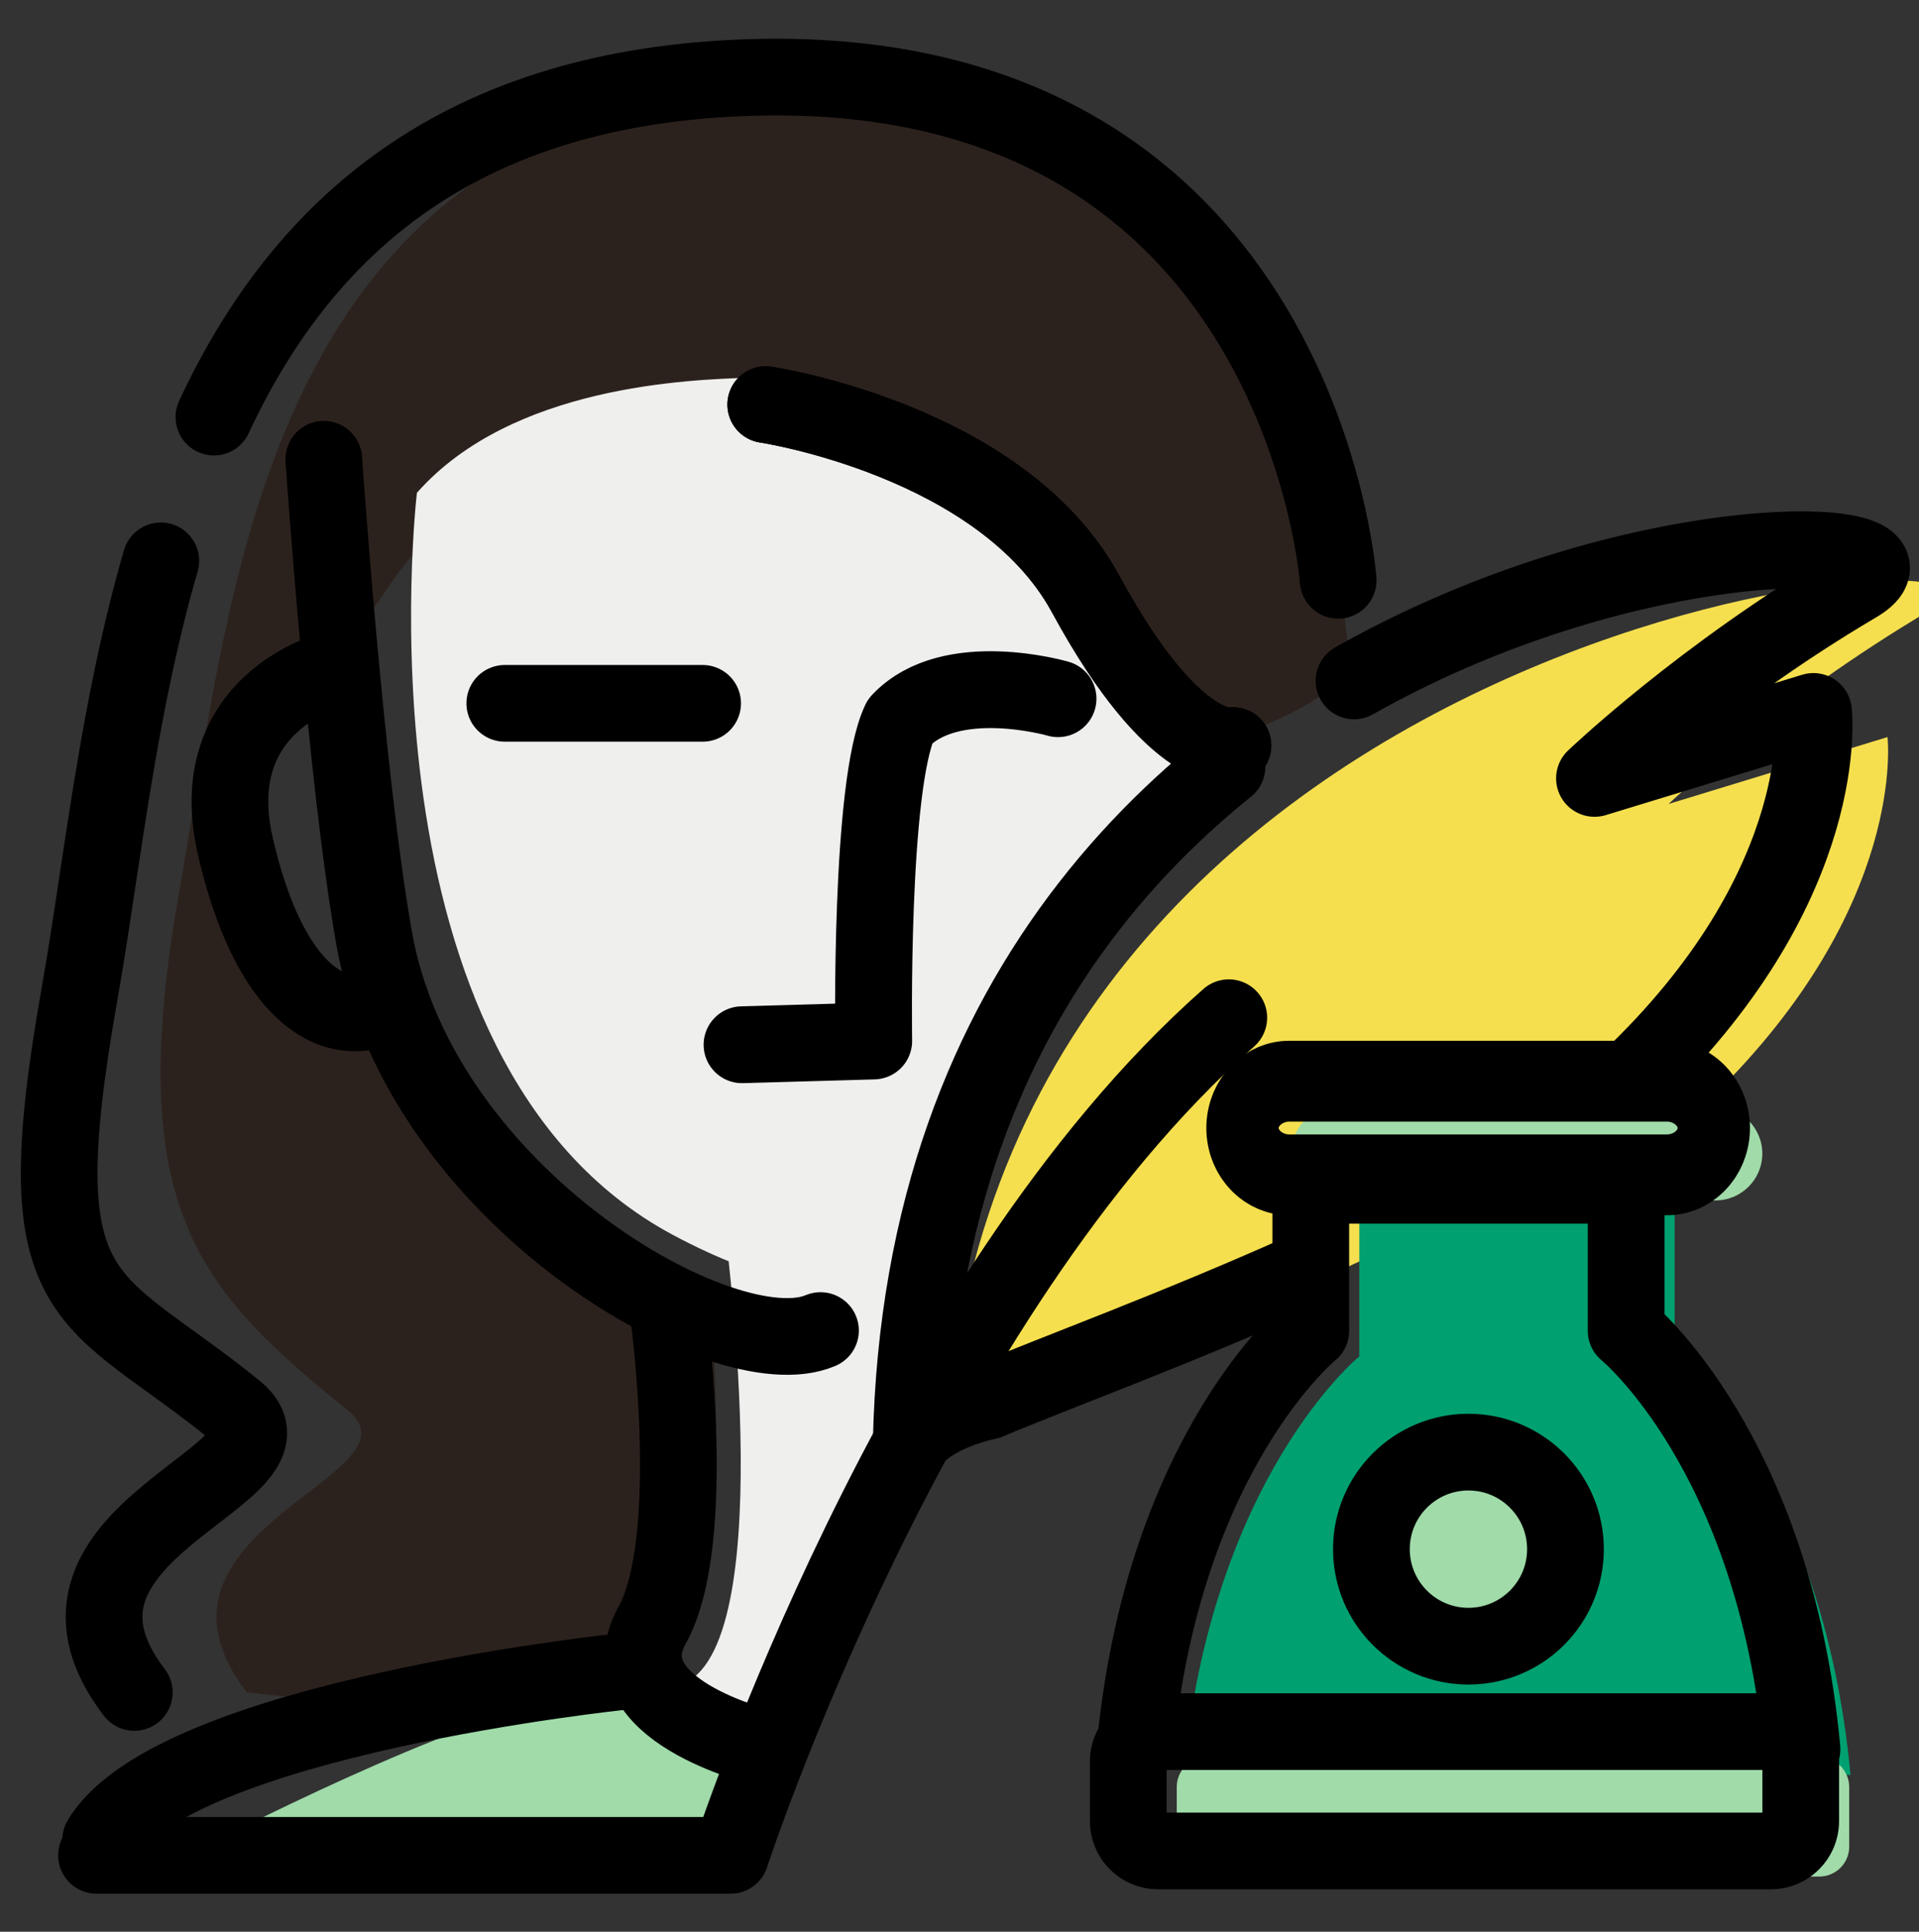 <?xml version="1.0" encoding="UTF-8" standalone="no"?>
<!DOCTYPE svg PUBLIC "-//W3C//DTD SVG 1.1//EN" "http://www.w3.org/Graphics/SVG/1.1/DTD/svg11.dtd">
<svg width="100%" height="100%" viewBox="0 0 150 151" version="1.1" xmlns="http://www.w3.org/2000/svg" xmlns:xlink="http://www.w3.org/1999/xlink" xml:space="preserve" xmlns:serif="http://www.serif.com/" style="fill-rule:evenodd;clip-rule:evenodd;stroke-linecap:round;stroke-linejoin:round;stroke-miterlimit:1.5;">
    <rect x="0" y="0" width="150" height="151" fill="#333333" stroke="none"/>
    <g transform="matrix(1,0,0,1,-1376,-2591)">
        <g id="Plan-de-travail3" serif:id="Plan de travail3" transform="matrix(0.926,0,0,0.926,-5990.67,2375.76)">
            <rect x="7956" y="233" width="162" height="162" style="fill:none;"/>
            <clipPath id="_clip1">
                <rect x="7956" y="233" width="162" height="162"/>
            </clipPath>
            <g clip-path="url(#_clip1)">
                <g transform="matrix(1.08,0,0,1.08,-895.68,24.56)">
                    <path d="M8213,336C8213,336 8234.68,324.835 8242,325C8249.32,325.165 8253,329 8253,329L8253,337L8213,336Z" style="fill:rgb(160,219,169);"/>
                    <path d="M8252,288C8252,288 8256.43,320.335 8249,324C8241.57,327.665 8256,330 8256,330L8266,305L8266,290L8252,288" style="fill:rgb(239,239,238);"/>
                    <g transform="matrix(0.329,0,0,0.329,8131.14,212.808)">
                        <path d="M245,379L395.648,379C395.648,379 438.93,246.184 514,180" style="fill:none;"/>
                    </g>
                    <g transform="matrix(0.293,0,0,0.293,8147.17,223.288)">
                        <path d="M458.339,268.548C475.289,261.395 508.415,249.256 542.343,234.041" style="fill:none;"/>
                    </g>
                    <g transform="matrix(0.293,0,0,0.293,8144.17,225.288)">
                        <path d="M631.627,180.623C683.837,129.599 678.394,84.66 678.394,84.66L620.005,102.499C620.005,102.499 648.807,74.933 689.877,50.748C730.947,26.564 443.177,47.228 427.502,269.252C427.502,269.252 448.383,262.229 465.171,258.299" style="fill:rgb(245,223,78);"/>
                    </g>
                    <g transform="matrix(0.329,0,0,0.329,8131.14,-50.615)">
                        <path d="M299,848C299,848 304.162,923.545 311,962C321.903,1023.32 394.43,1064.68 417,1055" style="fill:none;"/>
                    </g>
                    <g transform="matrix(0.329,0,0,0.329,8129.49,-61.482)">
                        <path d="M520.705,928.018C520.705,928.018 514.573,788.69 399.401,790.599C262.757,792.863 256.393,908.056 242.963,983.705C229.533,1059.35 247.717,1078.41 283,1107C301.903,1122.32 229.43,1135.35 259,1174C259,1174 343.918,1184.28 359.895,1164.61C375.873,1144.94 369.006,1079.57 369.006,1079.57C369.006,1079.57 297.352,1044.58 296.12,1015.8C294.888,987.017 271.032,1020.28 268.787,1000.61C266.543,980.943 256.64,955.059 256.64,955.059C256.64,955.059 282.435,926.948 291.988,912.337C306.983,889.404 346.16,858.339 375.08,866.988C444.71,887.81 465.395,941.323 496.557,945.948C523.923,935.389 520.705,928.018 520.705,928.018Z" style="fill:rgb(44,34,29);"/>
                    </g>
                    <g transform="matrix(0.329,0,0,0.329,8131.14,-50.615)">
                        <path d="M301,898C301,898 270.097,905.684 278,940C285.903,974.316 301.43,985.018 315,977" style="fill:none;"/>
                    </g>
                    <g transform="matrix(0.329,0,0,0.329,8131.14,-53.25)">
                        <path d="M342,914L389,914" style="fill:none;"/>
                    </g>
                    <g transform="matrix(0.294,0,0,0.294,8148.13,230.041)">
                        <path d="M472,58C472,58 443.43,49.684 430,64C421.903,80.982 423,149 423,149L388,150" style="fill:none;"/>
                    </g>
                    <g transform="matrix(0.329,0,0,0.329,8131.14,-50.615)">
                        <path d="M381,1052C381,1052 388.097,1105.02 377,1125C365.903,1144.98 403,1154 403,1154" style="fill:none;"/>
                    </g>
                    <g transform="matrix(0.329,0,0,0.329,8131.14,-50.615)">
                        <path d="M370,1136C370,1136 263.43,1147.02 246,1176" style="fill:none;"/>
                    </g>
                    <g transform="matrix(0.329,0,0,0.329,8123.57,-43.042)">
                        <path d="M427,812C427,812 483.097,820.351 503,857C524.494,896.578 538,893 538,893" style="fill:none;"/>
                    </g>
                    <g transform="matrix(0.474,0,0,0.474,8073.66,-219.579)">
                        <path d="M562,1162C557.403,1112.85 533,1093 533,1093L533,1069L481,1069L481,1093C481,1093 456.597,1112.85 452,1162" style="fill:rgb(0,160,113);"/>
                    </g>
                    <g transform="matrix(0.474,0,0,0.474,8073.08,-223.95)">
                        <circle cx="504" cy="1134" r="16" style="fill:rgb(160,219,169);"/>
                    </g>
                    <g transform="matrix(0.311,0,0,0.311,8144.95,-25.958)">
                        <path d="M627,1151.5C627,1147.36 623.639,1144 619.5,1144L465.5,1144C461.361,1144 458,1147.36 458,1151.5L458,1166.5C458,1170.64 461.361,1174 465.5,1174L619.5,1174C623.639,1174 627,1170.64 627,1166.5L627,1151.5Z" style="fill:rgb(160,219,169);"/>
                    </g>
                    <g transform="matrix(0.218,0,0,0.244,8196.47,-0.146)">
                        <path d="M627,1159C627,1150.72 619.469,1144 610.194,1144L474.806,1144C465.531,1144 458,1150.72 458,1159C458,1167.28 465.531,1174 474.806,1174L610.194,1174C619.469,1174 627,1167.28 627,1159Z" style="fill:rgb(160,219,169);"/>
                    </g>
                    <path d="M8228,231C8228,231 8222.73,275.475 8248,289C8262.32,296.665 8267,291 8267,291C8267,291 8284.68,254.335 8290,253C8295.32,251.665 8281.18,245.363 8279,240C8275.82,232.165 8258.68,221.835 8254,222C8249.32,222.165 8235.43,222.585 8228,231Z" style="fill:rgb(239,239,238);"/>
                    <g transform="matrix(0.329,0,0,0.329,8122.35,212.808)">
                        <path d="M245,379L395.648,379C395.648,379 438.93,246.184 514,180" style="fill:none;stroke:black;stroke-width:18.22px;"/>
                    </g>
                    <g transform="matrix(0.293,0,0,0.293,8138.38,223.288)">
                        <path d="M458.339,268.548C475.289,261.395 508.415,249.256 542.343,234.041" style="fill:none;stroke:black;stroke-width:20.5px;stroke-dasharray:409.95,40.99,0,0;"/>
                    </g>
                    <g transform="matrix(0.293,0,0,0.293,8138.38,223.288)">
                        <path d="M631.627,180.623C683.837,129.599 678.394,84.66 678.394,84.66L620.005,102.499C620.005,102.499 648.807,74.933 689.877,50.748C730.947,26.564 443.177,33.563 437.75,279.5C437.75,279.5 441.55,272.477 458.339,268.548" style="fill:none;stroke:black;stroke-width:20.5px;stroke-dasharray:409.95,40.99,0,0;"/>
                    </g>
                    <g transform="matrix(0.329,0,0,0.329,8122.35,-50.615)">
                        <path d="M299,848C299,848 304.162,923.545 311,962C321.903,1023.32 394.43,1064.68 417,1055" style="fill:none;stroke:black;stroke-width:18.22px;stroke-dasharray:364.43,36.44,0,0;"/>
                    </g>
                    <g transform="matrix(0.329,0,0,0.329,8120.7,-61.482)">
                        <path d="M545,909.796C545,909.796 535.832,782.616 399.401,790.599C262.971,798.581 259.43,932.351 246,1008C232.57,1083.65 247.717,1078.41 283,1107C301.903,1122.32 229.43,1135.35 259,1174" style="fill:none;stroke:black;stroke-width:18.22px;stroke-dasharray:364.43,36.44,0,0;"/>
                    </g>
                    <g transform="matrix(0.329,0,0,0.329,8122.35,-50.615)">
                        <path d="M301,898C301,898 270.097,905.684 278,940C285.903,974.316 301.43,985.018 315,977" style="fill:none;stroke:black;stroke-width:18.22px;stroke-dasharray:364.43,36.44,0,0;"/>
                    </g>
                    <g transform="matrix(0.329,0,0,0.329,8122.35,-53.25)">
                        <path d="M342,914L389,914" style="fill:none;stroke:black;stroke-width:18.22px;stroke-dasharray:364.43,36.44,0,0;"/>
                    </g>
                    <g transform="matrix(0.294,0,0,0.294,8139.34,230.041)">
                        <path d="M472,58C472,58 443.43,49.684 430,64C421.903,80.982 423,149 423,149L388,150" style="fill:none;stroke:black;stroke-width:20.43px;stroke-dasharray:408.59,40.86,0,0;"/>
                    </g>
                    <g transform="matrix(0.329,0,0,0.329,8122.35,-50.615)">
                        <path d="M381,1052C381,1052 388.097,1105.02 377,1125C365.903,1144.98 403,1154 403,1154" style="fill:none;stroke:black;stroke-width:18.22px;stroke-dasharray:364.43,36.44,0,0;"/>
                    </g>
                    <g transform="matrix(0.329,0,0,0.329,8122.35,-50.615)">
                        <path d="M370,1136C370,1136 263.43,1147.02 246,1176" style="fill:none;stroke:black;stroke-width:18.22px;stroke-dasharray:364.43,36.44,0,0;"/>
                    </g>
                    <g transform="matrix(0.329,0,0,0.329,8114.78,-43.042)">
                        <path d="M427,812C427,812 483.097,820.351 503,857C524.494,896.578 538,893 538,893" style="fill:none;stroke:black;stroke-width:18.22px;stroke-dasharray:364.43,36.44,0,0;"/>
                    </g>
                    <g transform="matrix(0.474,0,0,0.474,8069.87,-221.579)">
                        <path d="M562,1162C557.403,1112.85 533,1093 533,1093L533,1069L481,1069L481,1093C481,1093 456.597,1112.85 452,1162" style="fill:none;stroke:black;stroke-width:12.65px;stroke-dasharray:253.01,25.3,0,0;"/>
                    </g>
                    <g transform="matrix(0.474,0,0,0.474,8071.29,-223.95)">
                        <circle cx="504" cy="1134" r="16" style="fill:none;stroke:black;stroke-width:12.65px;stroke-dasharray:253.01,25.3,0,0;"/>
                    </g>
                    <g transform="matrix(0.311,0,0,0.311,8141.16,-27.958)">
                        <path d="M627,1151.5C627,1147.36 623.639,1144 619.5,1144L465.5,1144C461.361,1144 458,1147.36 458,1151.5L458,1166.5C458,1170.64 461.361,1174 465.5,1174L619.5,1174C623.639,1174 627,1170.64 627,1166.5L627,1151.5Z" style="fill:none;stroke:black;stroke-width:19.27px;stroke-dasharray:385.38,38.54,0,0;"/>
                    </g>
                    <g transform="matrix(0.218,0,0,0.244,8192.68,-2.146)">
                        <path d="M627,1159C627,1150.72 619.469,1144 610.194,1144L474.806,1144C465.531,1144 458,1150.72 458,1159C458,1167.28 465.531,1174 474.806,1174L610.194,1174C619.469,1174 627,1167.28 627,1159Z" style="fill:none;stroke:black;stroke-width:25.9px;stroke-dasharray:517.9,51.79,0,0;"/>
                    </g>
                    <g transform="matrix(0.329,0,0,0.329,8114.78,-43.042)">
                        <path d="M427,812C427,812 483.097,820.351 503,857C524.494,896.578 538,893 538,893" style="fill:none;stroke:black;stroke-width:18.22px;stroke-dasharray:364.43,36.44,0,0;"/>
                    </g>
                </g>
            </g>
        </g>
    </g>
</svg>
